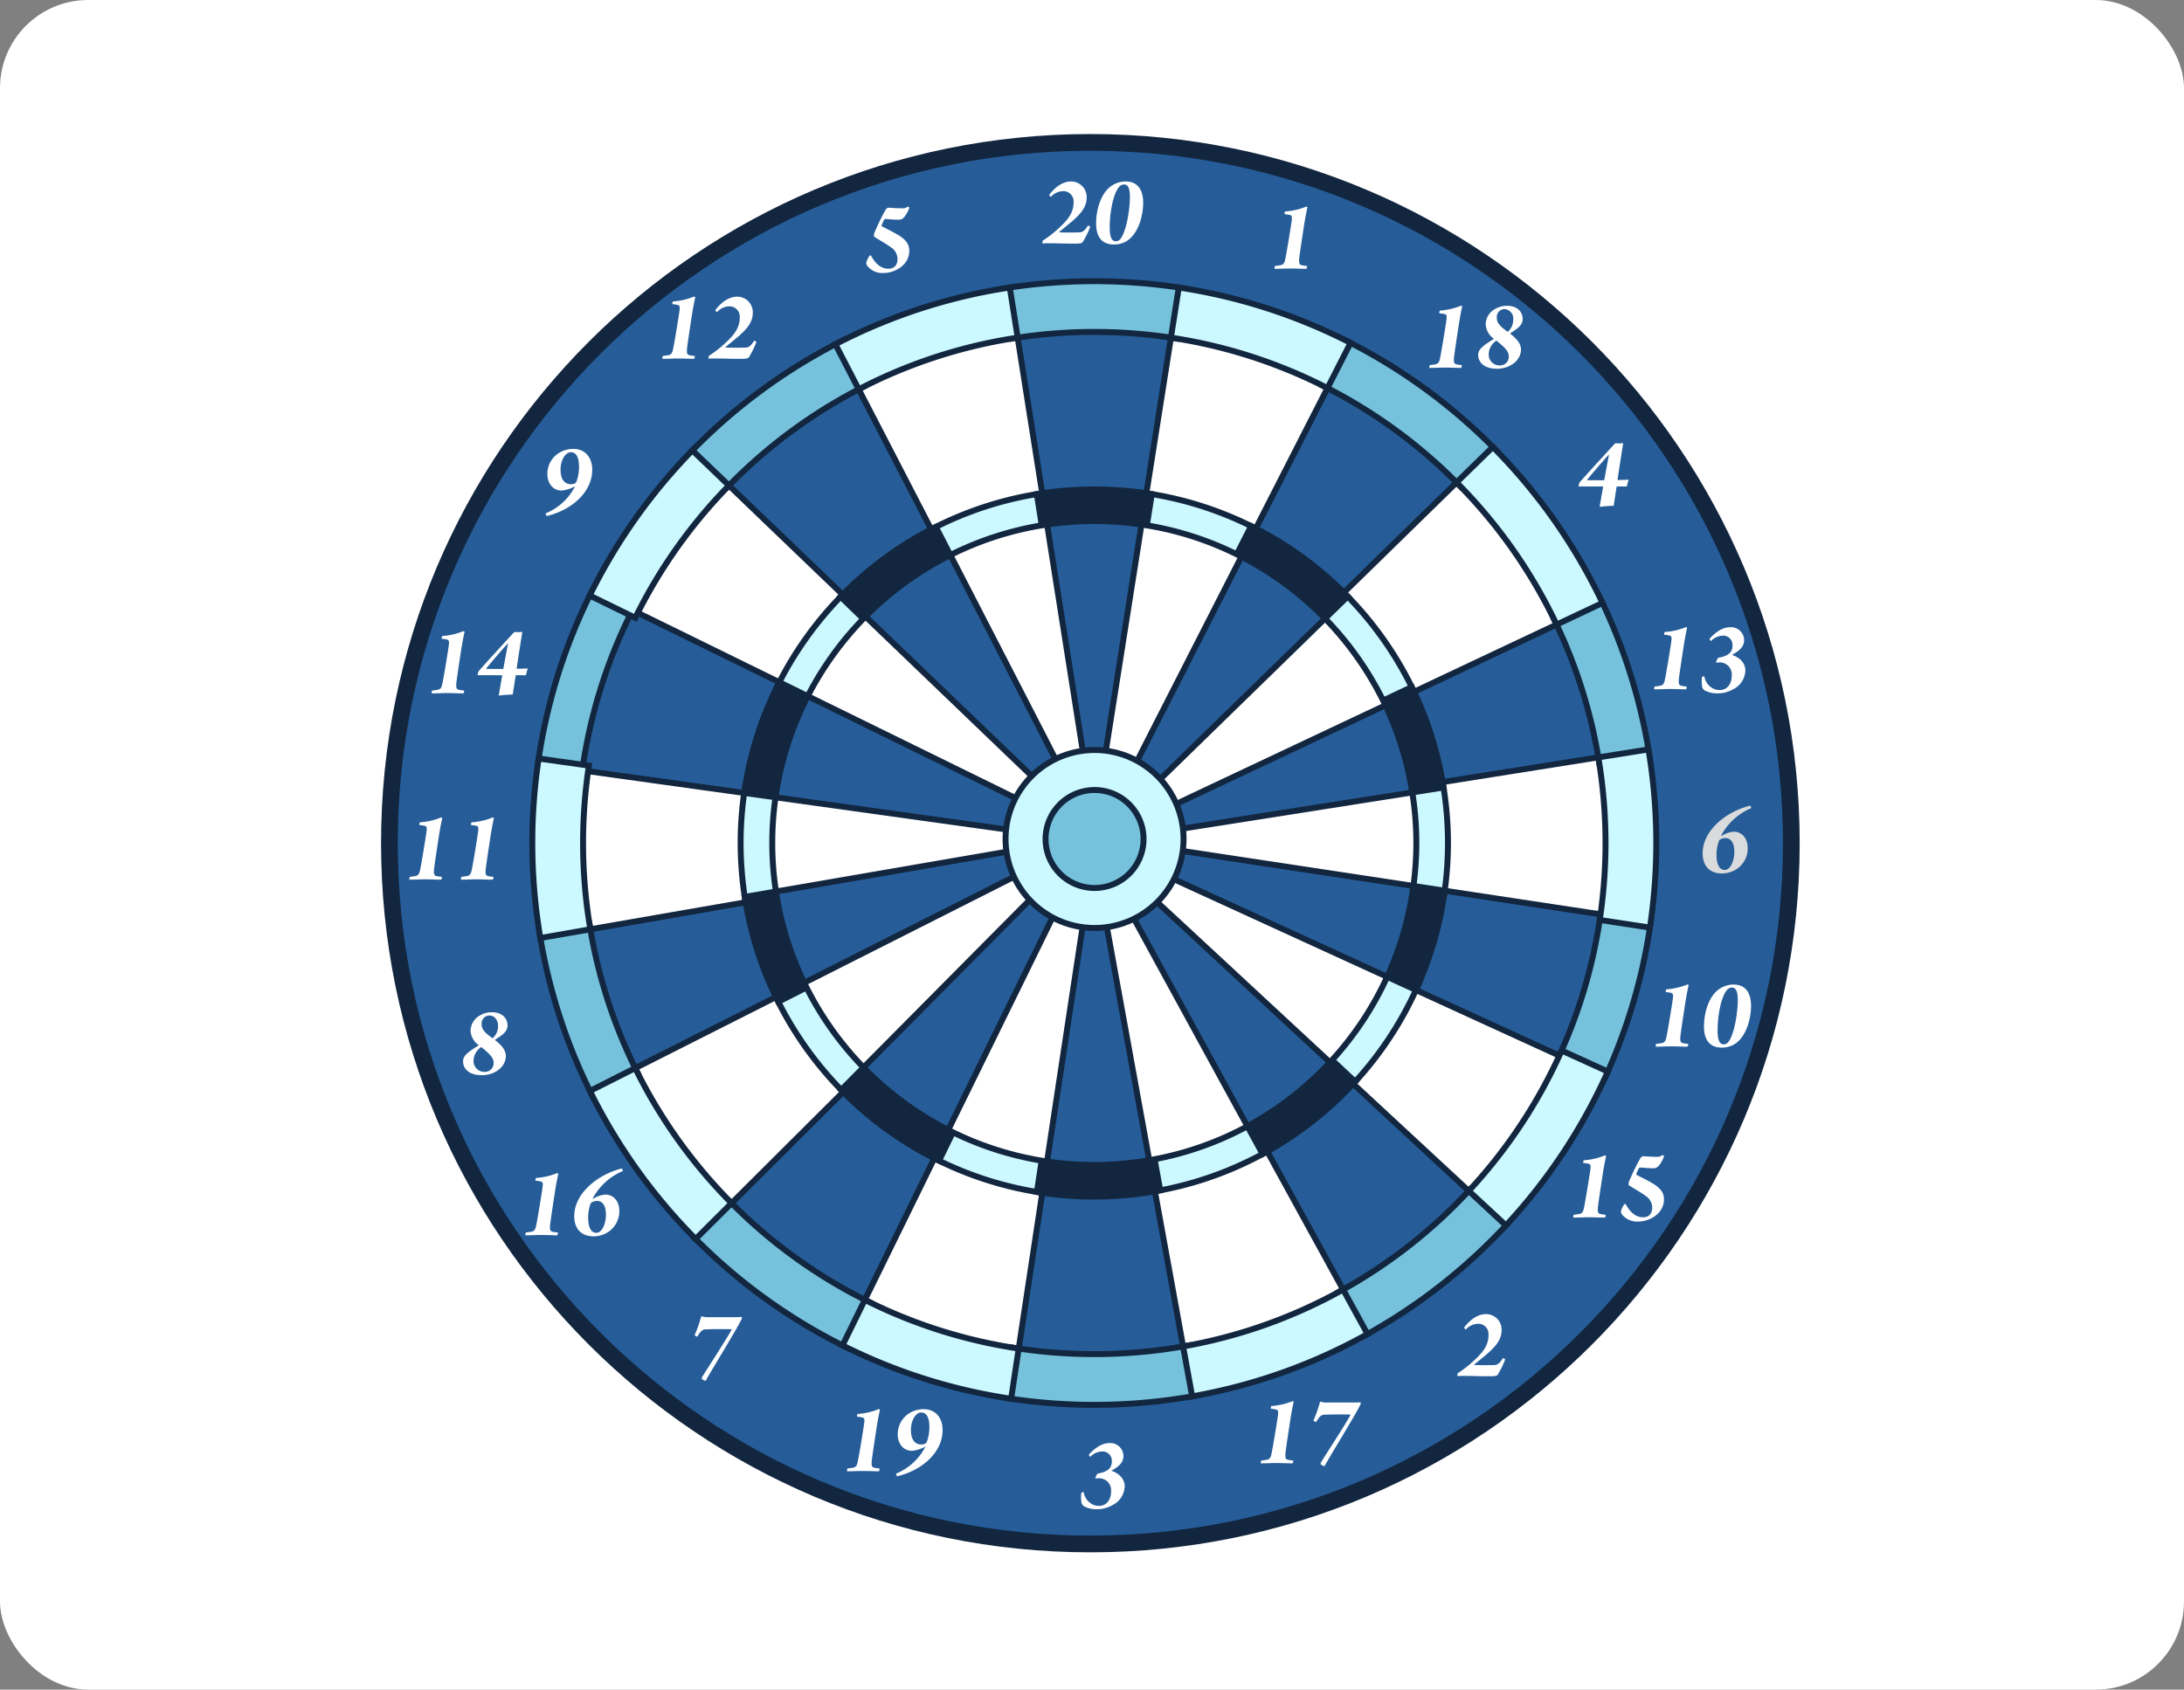<svg xmlns="http://www.w3.org/2000/svg" xmlns:xlink="http://www.w3.org/1999/xlink" width="619" height="479" viewBox="0 0 619 479">
  <rect x="0" y="0" width="619" height="479" fill="#808080" stroke="none"/>
  <defs>
    <radialGradient id="radial-gradient" cx="0.5" cy="0.5" r="0.49" gradientTransform="translate(-0.023) scale(1.042 1)" gradientUnits="objectBoundingBox">
      <stop offset="0" stop-color="#fff064"/>
      <stop offset="0.427" stop-color="#fbcb6b"/>
      <stop offset="0.778" stop-color="#f9b570"/>
      <stop offset="1" stop-color="#f9ad72"/>
    </radialGradient>
    <radialGradient id="radial-gradient-2" cx="0.5" cy="0.5" r="0.503" gradientTransform="translate(0.007) scale(0.987 1)" xlink:href="#radial-gradient"/>
    <radialGradient id="radial-gradient-3" cx="0.5" cy="0.5" r="0.54" gradientTransform="translate(-0.006) scale(0.867 1)" xlink:href="#radial-gradient"/>
    <radialGradient id="radial-gradient-4" cx="0.5" cy="0.5" r="0.527" gradientTransform="translate(0.107) scale(0.904 1)" xlink:href="#radial-gradient"/>
    <radialGradient id="radial-gradient-5" cx="0.5" cy="0.5" r="0.494" gradientTransform="translate(-0.004) scale(1.024 1)" xlink:href="#radial-gradient"/>
    <radialGradient id="radial-gradient-6" cx="0.5" cy="0.5" r="0.496" gradientTransform="translate(-0.016) scale(1.018 1)" xlink:href="#radial-gradient"/>
    <radialGradient id="radial-gradient-7" cx="0.5" cy="0.5" r="0.496" gradientTransform="translate(-0.003) scale(1.018 1)" xlink:href="#radial-gradient"/>
    <radialGradient id="radial-gradient-8" cx="0.5" cy="0.5" r="0.493" gradientTransform="translate(-0.025) scale(1.029 1)" xlink:href="#radial-gradient"/>
  </defs>
  <g id="Grupo_159303" data-name="Grupo 159303" transform="translate(-652.839 -3534)">
    <rect id="Rectángulo_45683" data-name="Rectángulo 45683" width="619" height="479" rx="25" transform="translate(652.839 3534)" fill="#fff"/>
    <g id="Grupo_159208" data-name="Grupo 159208" transform="translate(760.838 3571.999)">
      <g id="Grupo_83371" data-name="Grupo 83371" transform="translate(0 0)">
        <path id="Trazado_99916" data-name="Trazado 99916" d="M513.364,314.12c0,111.032-90.009,201.037-201.034,201.037s-201.041-90-201.041-201.037S201.3,113.079,312.33,113.079,513.364,203.089,513.364,314.12Z" transform="translate(-111.289 -113.079)" fill="#12263f"/>
        <path id="Trazado_99917" data-name="Trazado 99917" d="M510.654,316.156c0,108.409-87.883,196.288-196.289,196.288s-196.3-87.879-196.3-196.288,87.883-196.3,196.3-196.3S510.654,207.742,510.654,316.156Z" transform="translate(-113.325 -115.115)" fill="#265d99"/>
        <path id="Trazado_99918" data-name="Trazado 99918" d="M366.783,191.41l-1.669.258,7.8,49.085,1.653-.258a98.814,98.814,0,0,1,30.151,0l1.656.258,7.8-49.085-1.669-.258a148.494,148.494,0,0,0-45.723,0Z" transform="translate(-187.493 -136.064)" fill="url(#radial-gradient)"/>
        <path id="Trazado_99919" data-name="Trazado 99919" d="M390.469,238.379a100.536,100.536,0,0,1,15.331,1.177l7.276-45.763a146.945,146.945,0,0,0-45.215,0l7.276,45.763A100.584,100.584,0,0,1,390.469,238.379Z" transform="translate(-188.318 -136.786)" fill="#265d99"/>
        <path id="Trazado_99920" data-name="Trazado 99920" d="M407.2,537.563a97.524,97.524,0,0,1-32.469.416l-1.664-.253L365.55,586.86l1.661.263a148.877,148.877,0,0,0,48.935-.644l1.661-.3-8.958-48.919Z" transform="translate(-187.624 -240.429)" fill="url(#radial-gradient-2)"/>
        <path id="Trazado_99921" data-name="Trazado 99921" d="M390.6,541.655a100.7,100.7,0,0,1-15.307-1.174l-7,45.813a147.169,147.169,0,0,0,48.38-.631l-8.358-45.611A100.072,100.072,0,0,1,390.6,541.655Z" transform="translate(-188.447 -241.266)" fill="#265d99"/>
        <path id="Trazado_99922" data-name="Trazado 99922" d="M568.387,307.855l-43.416,20.569.736,1.525a96.651,96.651,0,0,1,8.288,26.212l.28,1.647,49.11-7.735-.27-1.67a146.477,146.477,0,0,0-12.49-39.755l-.729-1.508Z" transform="translate(-235.486 -171.34)" fill="url(#radial-gradient-3)"/>
        <path id="Trazado_99923" data-name="Trazado 99923" d="M528.192,330.179a98.514,98.514,0,0,1,8.43,26.666l45.8-7.211a144.828,144.828,0,0,0-12.344-39.3Z" transform="translate(-236.453 -172.3)" fill="#265d99"/>
        <path id="Trazado_99924" data-name="Trazado 99924" d="M239.264,420.621l-47.322,8.164.271,1.649a146.31,146.31,0,0,0,13.413,41.5l.749,1.513,44.332-22.5-.737-1.487a97.1,97.1,0,0,1-8.765-27.445l-.267-1.678Z" transform="translate(-135.503 -205.325)" fill="url(#radial-gradient-4)"/>
        <path id="Trazado_99925" data-name="Trazado 99925" d="M240.376,423.123,194.7,431a144.649,144.649,0,0,0,13.252,41.014l41.336-20.974A98.884,98.884,0,0,1,240.376,423.123Z" transform="translate(-136.331 -206.161)" fill="#265d99"/>
        <path id="Trazado_99926" data-name="Trazado 99926" d="M491.316,494.9a98.036,98.036,0,0,1-24.283,18.988l-1.466.808,23.844,43.625,1.474-.814a147.6,147.6,0,0,0,36.688-28.6l1.152-1.229-36.265-34Z" transform="translate(-217.651 -227.34)" fill="url(#radial-gradient-5)"/>
        <path id="Trazado_99927" data-name="Trazado 99927" d="M468.825,516.369l22.225,40.678a146.4,146.4,0,0,0,36.282-28.278l-33.809-31.705A99.907,99.907,0,0,1,468.825,516.369Z" transform="translate(-218.629 -228.36)" fill="#265d99"/>
        <path id="Trazado_99928" data-name="Trazado 99928" d="M287.274,212.48a147.49,147.49,0,0,0-37.891,27.906l-1.188,1.207,35.659,34.617,1.174-1.187A97.9,97.9,0,0,1,310.042,256.7l1.5-.767-22.775-44.217Z" transform="translate(-152.392 -142.691)" fill="url(#radial-gradient-6)"/>
        <path id="Trazado_99929" data-name="Trazado 99929" d="M310.3,256.174,289.064,214.94A146.594,146.594,0,0,0,251.6,242.533l33.251,32.283A99.626,99.626,0,0,1,310.3,256.174Z" transform="translate(-153.414 -143.66)" fill="#265d99"/>
        <path id="Trazado_99930" data-name="Trazado 99930" d="M482.746,212.718l-21.768,42.84,1.5.763a98.033,98.033,0,0,1,25.385,18.471l1.178,1.2,35.587-34.694-1.186-1.2a147.543,147.543,0,0,0-38.435-28.109l-1.5-.763Z" transform="translate(-216.274 -142.544)" fill="url(#radial-gradient-7)"/>
        <path id="Trazado_99931" data-name="Trazado 99931" d="M490.029,274.587l33.181-32.342a146,146,0,0,0-37.994-27.783l-21,41.332A99.69,99.69,0,0,1,490.029,274.587Z" transform="translate(-217.245 -143.516)" fill="#265d99"/>
        <path id="Trazado_99932" data-name="Trazado 99932" d="M283.127,498.137,249.31,532.22,250.5,533.4a147.473,147.473,0,0,0,38.9,28l1.512.755,21.826-44.671-1.491-.745a98.121,98.121,0,0,1-25.724-18.607l-1.19-1.208Z" transform="translate(-152.726 -228.32)" fill="url(#radial-gradient-8)"/>
        <path id="Trazado_99933" data-name="Trazado 99933" d="M285.344,500.338l-32.643,32.9a146.175,146.175,0,0,0,38.46,27.689L311.5,519.272A99.614,99.614,0,0,1,285.344,500.338Z" transform="translate(-153.744 -229.343)" fill="#265d99"/>
        <g id="Grupo_83357" data-name="Grupo 83357" transform="translate(54.737 55.1)">
          <path id="Trazado_99934" data-name="Trazado 99934" d="M584.964,364.115l-47.449,7.536.271,1.665a97.411,97.411,0,0,1,.339,29.9l-.238,1.653,49.143,7.507.246-1.677a148.273,148.273,0,0,0-.39-45.2l-.271-1.656Z" transform="translate(-293.988 -243.466)" fill="#12263f"/>
          <path id="Trazado_99935" data-name="Trazado 99935" d="M541.632,390.181a99.358,99.358,0,0,1-1.017,14.1l45.821,7a146.046,146.046,0,0,0-.381-44.691l-45.779,7.273A99.643,99.643,0,0,1,541.632,390.181Z" transform="translate(-294.817 -244.291)" fill="#fff"/>
          <path id="Trazado_99936" data-name="Trazado 99936" d="M191.067,368.9a148.438,148.438,0,0,0,.407,45.525l.272,1.678,48.974-8.515-.266-1.644a97.624,97.624,0,0,1-.166-30.1l.246-1.677-49.22-6.923Z" transform="translate(-189.509 -244.486)" fill="#12263f"/>
          <path id="Trazado_99937" data-name="Trazado 99937" d="M238.248,391.189a99.933,99.933,0,0,1,1.1-14.776l-45.895-6.457a147.136,147.136,0,0,0,.4,45.006l45.661-7.936A100.644,100.644,0,0,1,238.248,391.189Z" transform="translate(-190.232 -245.3)" fill="#fff"/>
          <path id="Trazado_99938" data-name="Trazado 99938" d="M454.066,522.325a96.807,96.807,0,0,1-29.531,10.485l-1.653.3,8.891,48.933,1.651-.307a146.224,146.224,0,0,0,44.569-15.831l1.465-.814L455.54,521.516Z" transform="translate(-259.573 -290.801)" fill="#12263f"/>
          <path id="Trazado_99939" data-name="Trazado 99939" d="M425.674,535.443l8.293,45.628a144.955,144.955,0,0,0,44.052-15.659l-22.3-40.633A98.789,98.789,0,0,1,425.674,535.443Z" transform="translate(-260.411 -291.781)" fill="#fff"/>
          <path id="Trazado_99940" data-name="Trazado 99940" d="M347.768,192.074a146.423,146.423,0,0,0-44.25,14.387l-1.5.771L324.87,251.4l1.487-.754a96.83,96.83,0,0,1,29.139-9.473l1.664-.26-7.735-49.1Z" transform="translate(-223.287 -191.819)" fill="#12263f"/>
          <path id="Trazado_99941" data-name="Trazado 99941" d="M356.213,240.336,349,194.556a144.574,144.574,0,0,0-43.737,14.226l21.3,41.187A98.648,98.648,0,0,1,356.213,240.336Z" transform="translate(-224.261 -192.641)" fill="#fff"/>
          <path id="Trazado_99942" data-name="Trazado 99942" d="M532.182,252.017l-34.358,33.57,1.2,1.2A97.832,97.832,0,0,1,517.482,312.9l.719,1.5,44.967-21.208-.738-1.525a147.587,147.587,0,0,0-27.875-39.62l-1.179-1.2Z" transform="translate(-282.072 -209.54)" fill="#12263f"/>
          <path id="Trazado_99943" data-name="Trazado 99943" d="M520.014,313.184l41.925-19.776a146,146,0,0,0-27.562-39.171l-33.139,32.388A99.436,99.436,0,0,1,520.014,313.184Z" transform="translate(-283.097 -210.558)" fill="#fff"/>
          <path id="Trazado_99944" data-name="Trazado 99944" d="M253.344,460.765l-42.866,21.657.747,1.5A147.575,147.575,0,0,0,238.042,521.5l1.187,1.2,35.214-35.079-1.161-1.186a97.8,97.8,0,0,1-17.671-24.928l-.749-1.507Z" transform="translate(-195.805 -272.335)" fill="#12263f"/>
          <path id="Trazado_99945" data-name="Trazado 99945" d="M255.072,463.232l-41.379,20.907A146.14,146.14,0,0,0,240.2,521.29l32.837-32.706A99.51,99.51,0,0,1,255.072,463.232Z" transform="translate(-196.77 -273.303)" fill="#fff"/>
          <path id="Trazado_99946" data-name="Trazado 99946" d="M519.753,456.837A97.647,97.647,0,0,1,502.7,482.765L501.578,484l36.443,33.782,1.143-1.245a147.5,147.5,0,0,0,25.86-39.092l.686-1.524L520.447,455.3Z" transform="translate(-283.199 -270.921)" fill="#12263f"/>
          <path id="Trazado_99947" data-name="Trazado 99947" d="M504.954,484.864l13.054,12.1,20.931,19.4A145.886,145.886,0,0,0,564.5,477.717l-42.2-19.226A99.415,99.415,0,0,1,504.954,484.864Z" transform="translate(-284.213 -271.88)" fill="#fff"/>
          <path id="Trazado_99948" data-name="Trazado 99948" d="M237.284,253.314a147.723,147.723,0,0,0-26.038,36.777l-.754,1.516,44.67,21.818.75-1.483a97.609,97.609,0,0,1,17.229-24.191l1.178-1.22-35.866-34.426Z" transform="translate(-195.809 -209.918)" fill="#12263f"/>
          <path id="Trazado_99949" data-name="Trazado 99949" d="M272.908,287.592l-33.444-32.1a145.885,145.885,0,0,0-25.746,36.358l41.658,20.352A99.7,99.7,0,0,1,272.908,287.592Z" transform="translate(-196.777 -210.936)" fill="#fff"/>
          <path id="Trazado_99950" data-name="Trazado 99950" d="M426.992,193.472l-3.386,21.484-4.091,25.96,1.669.26a97.167,97.167,0,0,1,28.684,9.235l1.5.754,22.6-44.289-1.5-.763a146.4,146.4,0,0,0-43.553-14.04l-1.661-.255Z" transform="translate(-258.562 -191.819)" fill="#12263f"/>
          <path id="Trazado_99951" data-name="Trazado 99951" d="M451.449,249.733l21.081-41.3a144.851,144.851,0,0,0-43.053-13.879l-7.213,45.78A98.453,98.453,0,0,1,451.449,249.733Z" transform="translate(-259.388 -192.641)" fill="#fff"/>
          <path id="Trazado_99952" data-name="Trazado 99952" d="M325.731,525.8l-21.158,43.116,1.5.75a146.307,146.307,0,0,0,42.763,13.548l1.67.255,7.443-49.149-1.657-.254a97.013,97.013,0,0,1-28.3-9.033l-1.512-.75Z" transform="translate(-224.054 -291.632)" fill="#12263f"/>
          <path id="Trazado_99953" data-name="Trazado 99953" d="M328.2,527.509l-20.42,41.62a144.737,144.737,0,0,0,42.276,13.387l6.935-45.822A98.835,98.835,0,0,1,328.2,527.509Z" transform="translate(-225.017 -292.601)" fill="#fff"/>
        </g>
        <path id="Trazado_99954" data-name="Trazado 99954" d="M534.854,419.574a97.346,97.346,0,0,1-7.49,25.877l-.687,1.524,45.221,20.7.7-1.539A146.407,146.407,0,0,0,584.016,427l.237-1.653L535.091,417.9Z" transform="translate(-235.998 -204.594)" fill="#12263f"/>
        <path id="Trazado_99955" data-name="Trazado 99955" d="M529.852,446.956l42.161,19.31A144.475,144.475,0,0,0,583.3,427.574l-45.831-6.943A98.661,98.661,0,0,1,529.852,446.956Z" transform="translate(-236.951 -205.413)" fill="#265d99"/>
        <g id="Grupo_83358" data-name="Grupo 83358" transform="translate(43.48 40.874)">
          <path id="Trazado_99956" data-name="Trazado 99956" d="M363.933,173.413l-1.664.255,2.516,15.874,1.661-.258a145.3,145.3,0,0,1,44.69,0l1.661.258,2.516-15.874-1.661-.255a161.586,161.586,0,0,0-49.719,0Z" transform="translate(-230.119 -171.489)" fill="#12263f"/>
          <path id="Trazado_99957" data-name="Trazado 99957" d="M389.615,186.595a147.186,147.186,0,0,1,22.608,1.749l1.991-12.549a160.013,160.013,0,0,0-49.2,0l1.991,12.549A147.238,147.238,0,0,1,389.615,186.595Z" transform="translate(-230.944 -172.211)" fill="#76c2dd"/>
          <path id="Trazado_99958" data-name="Trazado 99958" d="M414.729,602.739a145.438,145.438,0,0,1-47.828.619l-1.665-.253-2.424,15.885,1.661.255a161.709,161.709,0,0,0,53.138-.695l1.661-.305-2.9-15.811Z" transform="translate(-230.282 -300.869)" fill="#12263f"/>
          <path id="Trazado_99959" data-name="Trazado 99959" d="M389.773,607.562a147.047,147.047,0,0,1-22.306-1.7l-1.922,12.562a160.221,160.221,0,0,0,52.589-.693l-2.287-12.5A146.5,146.5,0,0,1,389.773,607.562Z" transform="translate(-231.102 -301.709)" fill="#76c2dd"/>
          <path id="Trazado_99960" data-name="Trazado 99960" d="M597.841,300.077l-13.007,6.169.728,1.525a143.077,143.077,0,0,1,12.2,38.841l.272,1.651,15.87-2.5-.272-1.67a159.044,159.044,0,0,0-13.556-43.221l-.721-1.508Z" transform="translate(-296.938 -209.88)" fill="#12263f"/>
          <path id="Trazado_99961" data-name="Trazado 99961" d="M600.388,347.3l12.55-1.974a157.269,157.269,0,0,0-13.414-42.768L588.044,308A144.829,144.829,0,0,1,600.388,347.3Z" transform="translate(-297.902 -210.838)" fill="#76c2dd"/>
          <path id="Trazado_99962" data-name="Trazado 99962" d="M188.212,431.888l-14.166,2.445.272,1.647a158.929,158.929,0,0,0,14.6,45.085l.75,1.518,14.336-7.271-.745-1.5a142.735,142.735,0,0,1-13.1-40.544l-.274-1.669Z" transform="translate(-173.61 -249.58)" fill="#12263f"/>
          <path id="Trazado_99963" data-name="Trazado 99963" d="M189.329,434.384l-12.523,2.157a157.253,157.253,0,0,0,14.446,44.607l11.329-5.749A144.648,144.648,0,0,1,189.329,434.384Z" transform="translate(-174.439 -250.416)" fill="#76c2dd"/>
          <path id="Trazado_99964" data-name="Trazado 99964" d="M534.651,540.2a144.149,144.149,0,0,1-35.858,27.957l-1.465.809,7.71,14.1,1.474-.818a160.423,160.423,0,0,0,39.866-31.058l1.143-1.228L535.8,538.976Z" transform="translate(-270.667 -281.817)" fill="#12263f"/>
          <path id="Trazado_99965" data-name="Trazado 99965" d="M500.585,570.65l6.092,11.152a159.208,159.208,0,0,0,39.451-30.737l-9.261-8.693A146.4,146.4,0,0,1,500.585,570.65Z" transform="translate(-271.645 -282.837)" fill="#76c2dd"/>
          <path id="Trazado_99966" data-name="Trazado 99966" d="M277.544,196.332a160.33,160.33,0,0,0-41.183,30.354l-1.187,1.208L246.7,239.087l1.169-1.195A144.63,144.63,0,0,1,284.9,210.617l1.5-.767-7.354-14.29Z" transform="translate(-191.962 -178.716)" fill="#12263f"/>
          <path id="Trazado_99967" data-name="Trazado 99967" d="M285.156,210.092l-5.817-11.3a158.912,158.912,0,0,0-40.756,30.046l9.109,8.846A146.6,146.6,0,0,1,285.156,210.092Z" transform="translate(-192.986 -179.686)" fill="#76c2dd"/>
          <path id="Trazado_99968" data-name="Trazado 99968" d="M497.511,196.53l-6.516,12.828,1.5.762A144.159,144.159,0,0,1,530.057,237.6l1.169,1.188,11.507-11.22-1.178-1.2A160.2,160.2,0,0,0,499.773,195.8l-1.5-.762Z" transform="translate(-268.765 -178.558)" fill="#12263f"/>
          <path id="Trazado_99969" data-name="Trazado 99969" d="M532.221,237.381l9.1-8.872a158.888,158.888,0,0,0-41.34-30.249L494.227,209.6A146,146,0,0,1,532.221,237.381Z" transform="translate(-269.736 -179.527)" fill="#76c2dd"/>
          <path id="Trazado_99970" data-name="Trazado 99970" d="M246.65,545.145l-10.126,10.21,1.182,1.185a160.214,160.214,0,0,0,42.272,30.4l1.513.749,7.054-14.434-1.5-.75a143.82,143.82,0,0,1-38.009-27.372l-1.2-1.191Z" transform="translate(-192.367 -283.309)" fill="#12263f"/>
          <path id="Trazado_99971" data-name="Trazado 99971" d="M248.862,547.354l-8.948,9.019a158.8,158.8,0,0,0,41.832,30.088l5.576-11.418A146.173,146.173,0,0,1,248.862,547.354Z" transform="translate(-193.385 -284.332)" fill="#76c2dd"/>
          <path id="Trazado_99972" data-name="Trazado 99972" d="M598.773,429.491a142.779,142.779,0,0,1-11.159,38.239l-.685,1.525,14.616,6.694.695-1.542a159.128,159.128,0,0,0,12.422-42.526l.245-1.653-15.888-2.407Z" transform="translate(-297.567 -248.446)" fill="#12263f"/>
          <path id="Trazado_99973" data-name="Trazado 99973" d="M590.1,469.245l11.557,5.287a157.065,157.065,0,0,0,12.294-42.074l-12.565-1.9A144.475,144.475,0,0,1,590.1,469.245Z" transform="translate(-298.519 -249.266)" fill="#76c2dd"/>
          <path id="Trazado_99974" data-name="Trazado 99974" d="M188.661,297.868A158.936,158.936,0,0,0,173.668,345.8l-.245,1.677,15.912,2.212.241-1.644a142.985,142.985,0,0,1,13.506-43.077l.755-1.512-14.43-7.084Z" transform="translate(-173.423 -208.981)" fill="#12263f"/>
          <path id="Trazado_99975" data-name="Trazado 99975" d="M202.394,305.179l-11.4-5.6A157.254,157.254,0,0,0,176.152,347l12.583,1.753A144.644,144.644,0,0,1,202.394,305.179Z" transform="translate(-174.242 -209.946)" fill="#76c2dd"/>
        </g>
        <path id="Trazado_99976" data-name="Trazado 99976" d="M205.475,305.867a145.982,145.982,0,0,0-13.819,44.086l-.246,1.673,49.22,6.858.246-1.643A96.822,96.822,0,0,1,250.1,327.8l.763-1.516-44.649-21.907Z" transform="translate(-135.343 -170.51)" fill="#12263f"/>
        <path id="Trazado_99977" data-name="Trazado 99977" d="M249.411,328l-41.619-20.42a144.644,144.644,0,0,0-13.659,43.577l9.326,1.3,4.375.61,32.2,4.488A98.743,98.743,0,0,1,249.411,328Z" transform="translate(-136.161 -171.473)" fill="#265d99"/>
        <g id="Grupo_83359" data-name="Grupo 83359" transform="translate(42.031 42.544)">
          <path id="Trazado_99978" data-name="Trazado 99978" d="M617.154,361.263l-14.219,2.258.271,1.661a144.846,144.846,0,0,1,.381,44.18l-.236,1.651,15.878,2.428.246-1.674a160.653,160.653,0,0,0-.4-49.109L618.805,361Z" transform="translate(-300.923 -230.053)" fill="#12263f"/>
          <path id="Trazado_99979" data-name="Trazado 99979" d="M607.611,389.325a146.769,146.769,0,0,1-1.535,21.107l12.567,1.915a159.449,159.449,0,0,0-.4-48.6l-12.549,2A147.1,147.1,0,0,1,607.611,389.325Z" transform="translate(-301.752 -230.878)" fill="#ccf8ff"/>
          <path id="Trazado_99980" data-name="Trazado 99980" d="M173.038,366.374a161.1,161.1,0,0,0,.461,49.466l.279,1.67,15.828-2.745-.271-1.649a145.218,145.218,0,0,1-.39-44.492l.246-1.674-15.913-2.237Z" transform="translate(-171.352 -231.169)" fill="#12263f"/>
          <path id="Trazado_99981" data-name="Trazado 99981" d="M186.465,390.43A146.828,146.828,0,0,1,188,369.2l-12.578-1.77a159.4,159.4,0,0,0,.458,48.958L188.4,414.2A146.464,146.464,0,0,1,186.465,390.43Z" transform="translate(-172.074 -231.983)" fill="#ccf8ff"/>
          <path id="Trazado_99982" data-name="Trazado 99982" d="M479.922,580.4a142.948,142.948,0,0,1-43.534,15.469l-1.661.3,2.873,15.815,1.652-.3a158.739,158.739,0,0,0,48.406-17.2l1.467-.809L481.4,579.587Z" transform="translate(-250.423 -295.679)" fill="#12263f"/>
          <path id="Trazado_99983" data-name="Trazado 99983" d="M437.525,598.5,439.8,611a157.248,157.248,0,0,0,47.891-17.014l-6.109-11.142A144.959,144.959,0,0,1,437.525,598.5Z" transform="translate(-251.263 -296.657)" fill="#ccf8ff"/>
          <path id="Trazado_99984" data-name="Trazado 99984" d="M343.285,174.137a158.637,158.637,0,0,0-48.11,15.65l-1.5.772,7.388,14.272,1.482-.77a142.988,142.988,0,0,1,43.238-14.049l1.661-.262-2.5-15.874Z" transform="translate(-208.076 -173.875)" fill="#12263f"/>
          <path id="Trazado_99985" data-name="Trazado 99985" d="M346.5,189.172l-1.982-12.549a157.2,157.2,0,0,0-47.593,15.485l5.838,11.291A144.574,144.574,0,0,1,346.5,189.172Z" transform="translate(-209.051 -174.7)" fill="#ccf8ff"/>
          <path id="Trazado_99986" data-name="Trazado 99986" d="M555.487,239.326l-10.3,10.058,1.185,1.212a143.841,143.841,0,0,1,27.242,38.713l.728,1.509,14.532-6.855-.728-1.529a160.236,160.236,0,0,0-30.293-43.082l-1.177-1.195Z" transform="translate(-283.587 -193.174)" fill="#12263f"/>
          <path id="Trazado_99987" data-name="Trazado 99987" d="M576.156,289.6l11.5-5.423a158.9,158.9,0,0,0-29.977-42.628l-9.083,8.879A145.994,145.994,0,0,1,576.156,289.6Z" transform="translate(-284.609 -194.192)" fill="#ccf8ff"/>
          <path id="Trazado_99988" data-name="Trazado 99988" d="M207.1,490.634l-12.833,6.486.746,1.5a160.337,160.337,0,0,0,29.151,40.815l1.19,1.2,11.385-11.334-1.169-1.19a144.259,144.259,0,0,1-26.207-36.731l-.754-1.508Z" transform="translate(-178.233 -268.746)" fill="#12263f"/>
          <path id="Trazado_99989" data-name="Trazado 99989" d="M208.828,493.108l-11.341,5.728a158.889,158.889,0,0,0,28.851,40.392l9-8.969A146.135,146.135,0,0,1,208.828,493.108Z" transform="translate(-179.198 -269.716)" fill="#ccf8ff"/>
          <path id="Trazado_99990" data-name="Trazado 99990" d="M576.534,484.315a143.994,143.994,0,0,1-25.267,38.205l-1.135,1.229,11.786,10.926,1.136-1.241a159.682,159.682,0,0,0,28.106-42.467l.694-1.525-14.625-6.661Z" transform="translate(-285.07 -266.616)" fill="#12263f"/>
          <path id="Trazado_99991" data-name="Trazado 99991" d="M553.52,524.611l9.322,8.634a158.629,158.629,0,0,0,27.809-42.012l-11.566-5.267A145.888,145.888,0,0,1,553.52,524.611Z" transform="translate(-286.088 -267.572)" fill="#ccf8ff"/>
          <path id="Trazado_99992" data-name="Trazado 99992" d="M223.216,240.741a160.511,160.511,0,0,0-28.292,40l-.754,1.517,14.438,7.054.745-1.491A144.129,144.129,0,0,1,234.8,251.874l1.174-1.207-11.591-11.129Z" transform="translate(-178.203 -193.589)" fill="#12263f"/>
          <path id="Trazado_99993" data-name="Trazado 99993" d="M234.564,251.723l-9.168-8.794a158.708,158.708,0,0,0-28,39.577l11.422,5.575A145.883,145.883,0,0,1,234.564,251.723Z" transform="translate(-179.171 -194.607)" fill="#ccf8ff"/>
          <path id="Trazado_99994" data-name="Trazado 99994" d="M432.06,175.536l-2.237,14.214,1.661.262a143.021,143.021,0,0,1,42.553,13.714l1.5.759,7.3-14.315-1.5-.763a158.7,158.7,0,0,0-47.356-15.268l-1.661-.262Z" transform="translate(-248.951 -173.875)" fill="#12263f"/>
          <path id="Trazado_99995" data-name="Trazado 99995" d="M475.625,203.051l5.777-11.32a157.316,157.316,0,0,0-46.856-15.108l-1.975,12.549A144.851,144.851,0,0,1,475.625,203.051Z" transform="translate(-249.776 -174.7)" fill="#ccf8ff"/>
          <path id="Trazado_99996" data-name="Trazado 99996" d="M302.908,585.271l-6.339,12.914,1.5.745a159,159,0,0,0,46.467,14.705l1.661.251L348.6,598l-1.656-.257a143.039,143.039,0,0,1-41.786-13.236l-1.509-.75Z" transform="translate(-208.945 -296.932)" fill="#12263f"/>
          <path id="Trazado_99997" data-name="Trazado 99997" d="M305.381,586.985l-5.6,11.405a156.993,156.993,0,0,0,45.97,14.548l1.9-12.565A144.737,144.737,0,0,1,305.381,586.985Z" transform="translate(-209.91 -297.9)" fill="#ccf8ff"/>
          <path id="Trazado_99998" data-name="Trazado 99998" d="M535.382,374.514l-10.532,1.661.28,1.677a87.929,87.929,0,0,1,.321,27.132l-.228,1.647,12.184,1.861.246-1.677a103.193,103.193,0,0,0,1.034-14.337,101.981,101.981,0,0,0-1.382-16.585l-.271-1.649Z" transform="translate(-277.48 -234.03)" fill="#12263f"/>
          <path id="Trazado_99999" data-name="Trazado 99999" d="M528.864,393.3a91.563,91.563,0,0,1-.915,12.748l8.863,1.355a98.535,98.535,0,0,0-.339-30.415l-8.864,1.407A90.055,90.055,0,0,1,528.864,393.3Z" transform="translate(-278.308 -234.855)" fill="#ccf8ff"/>
          <path id="Trazado_100000" data-name="Trazado 100000" d="M256.842,378.115a101.611,101.611,0,0,0,.174,31.13l.267,1.686,12.147-2.119-.259-1.635a89.152,89.152,0,0,1-.123-27.313l.251-1.677-12.215-1.716Z" transform="translate(-196.684 -234.699)" fill="#12263f"/>
          <path id="Trazado_100001" data-name="Trazado 100001" d="M267.093,393.96a91.229,91.229,0,0,1,1.014-13.527l-8.88-1.249a99.6,99.6,0,0,0,.165,30.614l8.838-1.542A90.862,90.862,0,0,1,267.093,393.96Z" transform="translate(-197.403 -235.513)" fill="#ccf8ff"/>
          <path id="Trazado_100002" data-name="Trazado 100002" d="M449.066,511.093a87.871,87.871,0,0,1-26.82,9.52l-1.651.3,2.2,12.129,1.653-.3A100.272,100.272,0,0,0,455.006,521.9l1.467-.81-5.931-10.812Z" transform="translate(-246.18 -274.871)" fill="#12263f"/>
          <path id="Trazado_100003" data-name="Trazado 100003" d="M423.378,523.25l1.607,8.822a98.79,98.79,0,0,0,30.042-10.664l-4.312-7.859A89.845,89.845,0,0,1,423.378,523.25Z" transform="translate(-247.016 -275.853)" fill="#ccf8ff"/>
          <path id="Trazado_100004" data-name="Trazado 100004" d="M364.117,257.493a100.469,100.469,0,0,0-30.147,9.79l-1.5.771,5.66,10.952,1.491-.759a88.05,88.05,0,0,1,26.412-8.571l1.668-.262-1.924-12.181Z" transform="translate(-219.723 -198.901)" fill="#12263f"/>
          <path id="Trazado_100005" data-name="Trazado 100005" d="M366.744,268.84l-1.393-8.863a98.647,98.647,0,0,0-29.648,9.634l4.122,7.961A89.828,89.828,0,0,1,366.744,268.84Z" transform="translate(-220.694 -199.725)" fill="#ccf8ff"/>
          <path id="Trazado_100006" data-name="Trazado 100006" d="M496.284,298.3l-7.625,7.443,1.194,1.2a88.9,88.9,0,0,1,16.76,23.669l.728,1.5,11.16-5.266-.745-1.525a101.166,101.166,0,0,0-19.1-27l-1.178-1.195Z" transform="translate(-266.615 -210.877)" fill="#12263f"/>
          <path id="Trazado_100007" data-name="Trazado 100007" d="M509.154,330.9l8.108-3.821a99.438,99.438,0,0,0-18.776-26.559l-6.414,6.267A90.7,90.7,0,0,1,509.154,330.9Z" transform="translate(-267.639 -211.897)" fill="#ccf8ff"/>
          <path id="Trazado_100008" data-name="Trazado 100008" d="M279.107,454.985l-9.49,4.791.737,1.5a101.314,101.314,0,0,0,18.276,25.775l1.187,1.216,8.731-8.707-1.157-1.185a88.929,88.929,0,0,1-16.023-22.636l-.745-1.52Z" transform="translate(-200.853 -258.041)" fill="#12263f"/>
          <path id="Trazado_100009" data-name="Trazado 100009" d="M280.833,457.463l-8.008,4.037a99.51,99.51,0,0,0,17.967,25.351l6.359-6.334A90.557,90.557,0,0,1,280.833,457.463Z" transform="translate(-201.816 -259.015)" fill="#ccf8ff"/>
          <path id="Trazado_100010" data-name="Trazado 100010" d="M508.772,451.526a88.8,88.8,0,0,1-15.464,23.551l-1.126,1.232,9.04,8.385,1.144-1.254A100.861,100.861,0,0,0,520,456.622l.686-1.525-11.218-5.117Z" transform="translate(-267.673 -256.768)" fill="#12263f"/>
          <path id="Trazado_100011" data-name="Trazado 100011" d="M495.56,477.172l6.574,6.1A99.419,99.419,0,0,0,519.479,456.9l-8.159-3.719A90.707,90.707,0,0,1,495.56,477.172Z" transform="translate(-268.687 -257.728)" fill="#ccf8ff"/>
          <path id="Trazado_100012" data-name="Trazado 100012" d="M288.6,299.179a101.192,101.192,0,0,0-17.819,25.03l-.762,1.512,11.074,5.418.75-1.483a88.955,88.955,0,0,1,15.638-21.924l1.186-1.216-8.9-8.533Z" transform="translate(-200.973 -211.135)" fill="#12263f"/>
          <path id="Trazado_100013" data-name="Trazado 100013" d="M297.245,307.569l-6.465-6.207a99.7,99.7,0,0,0-17.532,24.615l8.061,3.94A90.715,90.715,0,0,1,297.245,307.569Z" transform="translate(-201.944 -212.15)" fill="#ccf8ff"/>
          <path id="Trazado_100014" data-name="Trazado 100014" d="M419.183,258.89l-1.652,10.525,1.661.262A88.075,88.075,0,0,1,445.2,278.04l1.491.75,5.609-10.982-1.508-.762a100.378,100.378,0,0,0-29.684-9.553l-1.659-.259Z" transform="translate(-245.261 -198.901)" fill="#12263f"/>
          <path id="Trazado_100015" data-name="Trazado 100015" d="M446.775,277.363l4.076-7.989a98.453,98.453,0,0,0-29.184-9.4l-1.394,8.863A89.66,89.66,0,0,1,446.775,277.363Z" transform="translate(-246.084 -199.725)" fill="#ccf8ff"/>
          <path id="Trazado_100016" data-name="Trazado 100016" d="M338.439,514.29l-4.686,9.55,1.5.749a100.257,100.257,0,0,0,29.283,9.342l1.669.262,1.848-12.2-1.654-.258a87.885,87.885,0,0,1-25.7-8.21l-1.517-.755Z" transform="translate(-220.109 -275.62)" fill="#12263f"/>
          <path id="Trazado_100017" data-name="Trazado 100017" d="M340.911,516l-3.948,8.055a98.84,98.84,0,0,0,28.791,9.185l1.346-8.871A89.657,89.657,0,0,1,340.911,516Z" transform="translate(-221.072 -276.588)" fill="#ccf8ff"/>
        </g>
        <g id="Grupo_83360" data-name="Grupo 83360" transform="translate(101.952 99.914)">
          <path id="Trazado_100018" data-name="Trazado 100018" d="M377.174,257.054l-1.665.262,1.935,12.177,1.654-.255a89.378,89.378,0,0,1,27.333,0l1.658.255,1.936-12.177-1.669-.262a102.285,102.285,0,0,0-31.181,0Z" transform="translate(-292.566 -255.859)" fill="#12263f"/>
          <path id="Trazado_100019" data-name="Trazado 100019" d="M393.59,267.23a90.989,90.989,0,0,1,13.93,1.069l1.4-8.863a100.436,100.436,0,0,0-30.663,0l1.409,8.863A90.841,90.841,0,0,1,393.59,267.23Z" transform="translate(-293.391 -256.579)" fill="#12263f"/>
          <path id="Trazado_100020" data-name="Trazado 100020" d="M408.586,524.948a88.475,88.475,0,0,1-29.5.381l-1.669-.262-1.86,12.2,1.656.25a100.9,100.9,0,0,0,33.579-.431l1.661-.3-2.221-12.133Z" transform="translate(-292.581 -336.557)" fill="#12263f"/>
          <path id="Trazado_100021" data-name="Trazado 100021" d="M393.6,528.9a91.34,91.34,0,0,1-13.951-1.071l-1.355,8.867a99.524,99.524,0,0,0,33.023-.428l-1.613-8.821A90.819,90.819,0,0,1,393.6,528.9Z" transform="translate(-293.402 -337.396)" fill="#12263f"/>
          <path id="Trazado_100022" data-name="Trazado 100022" d="M523.025,336.214l-9.642,4.571.737,1.524a88.138,88.138,0,0,1,7.541,23.768l.272,1.64,12.184-1.915-.28-1.673a100.281,100.281,0,0,0-8.575-27.123l-.728-1.5Z" transform="translate(-333.959 -279.77)" fill="#12263f"/>
          <path id="Trazado_100023" data-name="Trazado 100023" d="M524.28,366.759l8.863-1.4a98.516,98.516,0,0,0-8.43-26.666l-8.109,3.839A89.569,89.569,0,0,1,524.28,366.759Z" transform="translate(-334.926 -280.727)" fill="#12263f"/>
          <path id="Trazado_100024" data-name="Trazado 100024" d="M267.7,418.447l-10.477,1.8.267,1.64a100.189,100.189,0,0,0,9.066,28.4l.746,1.525,11-5.583-.733-1.487a88.227,88.227,0,0,1-7.926-24.911l-.267-1.678Z" transform="translate(-257.054 -304.585)" fill="#12263f"/>
          <path id="Trazado_100025" data-name="Trazado 100025" d="M268.809,420.944l-8.837,1.525a98.885,98.885,0,0,0,8.914,27.92l8-4.068A89.5,89.5,0,0,1,268.809,420.944Z" transform="translate(-257.879 -305.421)" fill="#12263f"/>
          <path id="Trazado_100026" data-name="Trazado 100026" d="M482.93,486.128a88.98,88.98,0,0,1-22.047,17.252l-1.466.809,5.914,10.824,1.482-.821a101.534,101.534,0,0,0,25.114-19.633l1.145-1.228-9-8.432Z" transform="translate(-317.757 -324.622)" fill="#12263f"/>
          <path id="Trazado_100027" data-name="Trazado 100027" d="M462.673,505.867l4.3,7.868a99.906,99.906,0,0,0,24.7-19.305l-6.541-6.139A90.715,90.715,0,0,1,462.673,505.867Z" transform="translate(-318.734 -325.64)" fill="#12263f"/>
          <path id="Trazado_100028" data-name="Trazado 100028" d="M322.773,271.385A101.415,101.415,0,0,0,296.9,290.347l-1.19,1.212,8.841,8.583,1.173-1.183a88.747,88.747,0,0,1,22.683-16.6l1.5-.772-5.647-10.959Z" transform="translate(-268.609 -260.292)" fill="#12263f"/>
          <path id="Trazado_100029" data-name="Trazado 100029" d="M328.668,281.834l-4.106-7.969a99.629,99.629,0,0,0-25.445,18.641l6.436,6.244A90.747,90.747,0,0,1,328.668,281.834Z" transform="translate(-269.631 -261.265)" fill="#12263f"/>
          <path id="Trazado_100030" data-name="Trazado 100030" d="M460,271.8l-4.83,9.5,1.5.759A88.573,88.573,0,0,1,479.7,298.8l1.177,1.178,8.829-8.6-1.2-1.213A101.091,101.091,0,0,0,462.25,271.06l-1.5-.754Z" transform="translate(-316.481 -260.196)" fill="#12263f"/>
          <path id="Trazado_100031" data-name="Trazado 100031" d="M481.861,298.581l6.423-6.262a99.691,99.691,0,0,0-25.816-18.793l-4.069,7.99A90.632,90.632,0,0,1,481.861,298.581Z" transform="translate(-317.451 -261.163)" fill="#12263f"/>
          <path id="Trazado_100032" data-name="Trazado 100032" d="M303.454,489.033l-7.49,7.55,1.169,1.187a100.955,100.955,0,0,0,26.614,19.242l1.517.763,5.409-11.08-1.491-.742a88.935,88.935,0,0,1-23.34-16.921l-1.195-1.2Z" transform="translate(-268.685 -325.502)" fill="#12263f"/>
          <path id="Trazado_100033" data-name="Trazado 100033" d="M305.665,491.238l-6.316,6.368a99.62,99.62,0,0,0,26.16,18.934l3.94-8.062A90.674,90.674,0,0,1,305.665,491.238Z" transform="translate(-269.701 -326.525)" fill="#12263f"/>
          <path id="Trazado_100034" data-name="Trazado 100034" d="M522.486,417.657a88,88,0,0,1-6.779,23.487l-.677,1.516,11.21,5.134.694-1.544a100.373,100.373,0,0,0,7.754-26.772l.237-1.653-12.193-1.847Z" transform="translate(-334.453 -303.931)" fill="#12263f"/>
          <path id="Trazado_100035" data-name="Trazado 100035" d="M518.19,442.646l8.161,3.733a98.667,98.667,0,0,0,7.616-26.325L525.1,418.71A89.223,89.223,0,0,1,518.19,442.646Z" transform="translate(-335.402 -304.751)" fill="#12263f"/>
          <path id="Trazado_100036" data-name="Trazado 100036" d="M266.78,335.05a100.238,100.238,0,0,0-9.54,30.05l-.259,1.682,12.214,1.7.246-1.644a88.312,88.312,0,0,1,8.4-26.335l.762-1.512-11.073-5.435Z" transform="translate(-256.981 -279.186)" fill="#12263f"/>
          <path id="Trazado_100037" data-name="Trazado 100037" d="M277.162,340.714l-8.059-3.953a98.741,98.741,0,0,0-9.379,29.554l8.879,1.238A89.583,89.583,0,0,1,277.162,340.714Z" transform="translate(-257.804 -280.148)" fill="#12263f"/>
        </g>
        <path id="Trazado_100038" data-name="Trazado 100038" d="M379.184,269.765l-1.665.259,14.189,89.314,3.321,0,14.192-89.31-1.669-.259a92.92,92.92,0,0,0-28.368,0Z" transform="translate(-191.217 -159.793)" fill="#12263f"/>
        <path id="Trazado_100039" data-name="Trazado 100039" d="M394.2,359.573l-.017.11.017.111,13.93-87.647a91.285,91.285,0,0,0-27.852,0l13.9,87.476Z" transform="translate(-192.044 -160.514)" fill="#265d99"/>
        <path id="Trazado_100040" data-name="Trazado 100040" d="M391.452,399.47,377.489,490.8l1.661.258a92.292,92.292,0,0,0,30.608-.393l1.661-.3-16.653-90.942Z" transform="translate(-191.208 -199.048)" fill="#12263f"/>
        <path id="Trazado_100041" data-name="Trazado 100041" d="M393.912,400.165l.038-.237-.014-.076-13.705,89.671a90.589,90.589,0,0,0,30.055-.382L393.97,400.051Z" transform="translate(-192.032 -199.175)" fill="#265d99"/>
        <path id="Trazado_100042" data-name="Trazado 100042" d="M489.253,376.514l-88.4,14.049-.127,3.342,90.555,13.838.237-1.682a91.089,91.089,0,0,0-.339-28.165l-.27-1.644Z" transform="translate(-198.184 -192.09)" fill="#12263f"/>
        <path id="Trazado_100043" data-name="Trazado 100043" d="M401.278,393.07l-.119-.012-.072.009,88.877,13.586a91.573,91.573,0,0,0,.915-12.748,90.061,90.061,0,0,0-1.255-14.9l-88.4,14.048Z" transform="translate(-198.293 -192.915)" fill="#fff"/>
        <path id="Trazado_100044" data-name="Trazado 100044" d="M269.572,379.9a92.72,92.72,0,0,0-1.034,13.781,93.675,93.675,0,0,0,1.153,14.557l.271,1.686,89.977-15.646.051-3.342L269.818,378.25Z" transform="translate(-158.499 -192.689)" fill="#12263f"/>
        <path id="Trazado_100045" data-name="Trazado 100045" d="M360.269,393.394l.2.025h.009l-88.522-12.451a90.6,90.6,0,0,0,.122,27.822l88.294-15.354Z" transform="translate(-159.22 -193.505)" fill="#fff"/>
        <path id="Trazado_100046" data-name="Trazado 100046" d="M481.086,341.7,400.7,379.794l.978,3.182,89.749-14.133-.279-1.678a91.6,91.6,0,0,0-7.822-24.673l-.728-1.5Z" transform="translate(-198.176 -181.502)" fill="#12263f"/>
        <path id="Trazado_100047" data-name="Trazado 100047" d="M489.789,368.406a89.566,89.566,0,0,0-7.676-24.228l-80.394,38.094Z" transform="translate(-198.483 -182.46)" fill="#265d99"/>
        <path id="Trazado_100048" data-name="Trazado 100048" d="M271.492,412.057l-1.64.288.259,1.635a91.6,91.6,0,0,0,8.227,25.86l.754,1.529,81.451-41.339-1.041-3.157Z" transform="translate(-158.893 -198.28)" fill="#12263f"/>
        <path id="Trazado_100049" data-name="Trazado 100049" d="M272.6,414.43a89.5,89.5,0,0,0,8.079,25.377l79.927-40.56Z" transform="translate(-159.718 -198.993)" fill="#265d99"/>
        <path id="Trazado_100050" data-name="Trazado 100050" d="M397.928,400.259l16.455,90.595,1.661-.3a91.4,91.4,0,0,0,27.836-9.88l1.474-.813-44.3-80.715Z" transform="translate(-197.345 -198.964)" fill="#12263f"/>
        <path id="Trazado_100051" data-name="Trazado 100051" d="M416.446,489.254a89.844,89.844,0,0,0,27.337-9.7l-43.494-79.239Z" transform="translate(-198.053 -199.313)" fill="#fff"/>
        <path id="Trazado_100052" data-name="Trazado 100052" d="M367.282,270.149a91.7,91.7,0,0,0-27.423,8.906l-1.5.771,41.45,80.138,3.157-1.029L368.938,269.9Z" transform="translate(-179.459 -160.16)" fill="#12263f"/>
        <path id="Trazado_100053" data-name="Trazado 100053" d="M368.513,272.643a89.827,89.827,0,0,0-26.919,8.731l40.68,78.643Z" transform="translate(-180.432 -160.984)" fill="#fff"/>
        <path id="Trazado_100054" data-name="Trazado 100054" d="M463.092,307.254l-63.625,62.179,1.888,2.725,82.251-38.791-.745-1.524a92.05,92.05,0,0,0-17.4-24.568l-1.177-1.19Z" transform="translate(-197.807 -171.024)" fill="#12263f"/>
        <path id="Trazado_100055" data-name="Trazado 100055" d="M401.137,371.655l80.716-38.065a90.7,90.7,0,0,0-17.082-24.114Z" transform="translate(-198.308 -172.042)" fill="#fff"/>
        <path id="Trazado_100056" data-name="Trazado 100056" d="M282.54,437.954l-1.487.749.741,1.5a92.387,92.387,0,0,0,16.619,23.492l1.188,1.217,64.975-64.722-1.944-2.695Z" transform="translate(-162.256 -198.466)" fill="#12263f"/>
        <path id="Trazado_100057" data-name="Trazado 100057" d="M284.268,440.1a90.556,90.556,0,0,0,16.318,23.055l63.769-63.523Z" transform="translate(-163.221 -199.109)" fill="#fff"/>
        <path id="Trazado_100058" data-name="Trazado 100058" d="M398.653,400.4l44.139,80.765,1.474-.818a92.434,92.434,0,0,0,22.877-17.9l1.145-1.225L401.28,398.362Z" transform="translate(-197.562 -198.728)" fill="#12263f"/>
        <path id="Trazado_100059" data-name="Trazado 100059" d="M444.086,479.4a90.71,90.71,0,0,0,22.462-17.576l-65.786-61.7Z" transform="translate(-198.195 -199.255)" fill="#265d99"/>
        <path id="Trazado_100060" data-name="Trazado 100060" d="M329.636,282.787a91.95,91.95,0,0,0-23.542,17.23l-1.2,1.208L369.77,364.2l2.669-1.971L331.133,282.02Z" transform="translate(-169.415 -163.799)" fill="#12263f"/>
        <path id="Trazado_100061" data-name="Trazado 100061" d="M331.429,285.253a90.751,90.751,0,0,0-23.115,16.916l63.65,61.794Z" transform="translate(-170.44 -164.77)" fill="#265d99"/>
        <path id="Trazado_100062" data-name="Trazado 100062" d="M439.01,283.218l-40.2,79.109,2.668,1.965,64.88-63.233-1.194-1.2a92.362,92.362,0,0,0-23.9-17.379l-1.5-.754Z" transform="translate(-197.61 -163.71)" fill="#12263f"/>
        <path id="Trazado_100063" data-name="Trazado 100063" d="M464.613,302.009a90.628,90.628,0,0,0-23.463-17.065l-40.2,79.122Z" transform="translate(-198.252 -164.677)" fill="#265d99"/>
        <path id="Trazado_100064" data-name="Trazado 100064" d="M306.164,462.118,304.99,463.3l1.174,1.188a92.315,92.315,0,0,0,24.228,17.559l1.513.763L372.3,400.13l-2.695-1.949Z" transform="translate(-169.442 -198.673)" fill="#12263f"/>
        <path id="Trazado_100065" data-name="Trazado 100065" d="M371.788,399.906l.017-.03h.007l-63.437,63.933a90.669,90.669,0,0,0,23.784,17.24L371.8,399.9Z" transform="translate(-170.459 -199.182)" fill="#265d99"/>
        <path id="Trazado_100066" data-name="Trazado 100066" d="M399.4,400.411l67.389,62.471,1.143-1.249a91.88,91.88,0,0,0,16.048-24.441l.678-1.528-83.42-38.015Z" transform="translate(-197.788 -198.513)" fill="#12263f"/>
        <path id="Trazado_100067" data-name="Trazado 100067" d="M467.183,461.157a90.713,90.713,0,0,0,15.76-24l-81.9-37.329Z" transform="translate(-198.279 -199.169)" fill="#fff"/>
        <path id="Trazado_100068" data-name="Trazado 100068" d="M298.526,308.051a92.137,92.137,0,0,0-16.234,22.75l-.767,1.525,81.388,39.748,1.907-2.721-65.133-62.505Z" transform="translate(-162.398 -171.253)" fill="#12263f"/>
        <path id="Trazado_100069" data-name="Trazado 100069" d="M300.7,310.232a90.716,90.716,0,0,0-15.935,22.348l79.86,39Z" transform="translate(-163.372 -172.269)" fill="#fff"/>
        <path id="Trazado_100070" data-name="Trazado 100070" d="M411.99,271.556,398.218,358.99l3.161,1.027L442.425,279.6l-1.517-.758a91.45,91.45,0,0,0-27-8.694l-1.661-.25Z" transform="translate(-197.432 -160.16)" fill="#12263f"/>
        <path id="Trazado_100071" data-name="Trazado 100071" d="M440.866,281.166a89.661,89.661,0,0,0-26.5-8.523l-13.773,87.433Z" transform="translate(-198.144 -160.984)" fill="#fff"/>
        <path id="Trazado_100072" data-name="Trazado 100072" d="M340.137,480.222l-.729,1.5,1.491.745a91.506,91.506,0,0,0,26.677,8.524l1.666.263,13.776-90.967-3.173-.991Z" transform="translate(-179.775 -199.008)" fill="#12263f"/>
        <path id="Trazado_100073" data-name="Trazado 100073" d="M342.605,481.28a89.659,89.659,0,0,0,26.189,8.369l13.524-89.294Z" transform="translate(-180.735 -199.326)" fill="#fff"/>
        <path id="Trazado_100074" data-name="Trazado 100074" d="M400.7,400.395l83.066,38.035.687-1.55a91.6,91.6,0,0,0,7.041-24.38l.237-1.657L401.649,397.2Z" transform="translate(-198.176 -198.379)" fill="#12263f"/>
        <path id="Trazado_100075" data-name="Trazado 100075" d="M483.215,436.9a89.233,89.233,0,0,0,6.906-23.936l-88.428-13.387Z" transform="translate(-198.475 -199.093)" fill="#265d99"/>
        <path id="Trazado_100076" data-name="Trazado 100076" d="M278.643,340.692a91.506,91.506,0,0,0-8.714,27.338l-.258,1.682,90.021,12.544.971-3.173L279.393,339.2Z" transform="translate(-158.839 -180.966)" fill="#12263f"/>
        <path id="Trazado_100077" data-name="Trazado 100077" d="M280.971,342.41a89.581,89.581,0,0,0-8.558,26.839l88.333,12.307Z" transform="translate(-159.662 -181.929)" fill="#265d99"/>
        <path id="Trazado_100078" data-name="Trazado 100078" d="M363.025,387.49a26.067,26.067,0,1,0,26.068-26.064A26.1,26.1,0,0,0,363.025,387.49Z" transform="translate(-186.866 -187.638)" fill="#12263f"/>
        <path id="Trazado_100079" data-name="Trazado 100079" d="M414.194,388.211a24.382,24.382,0,1,1-24.379-24.382A24.383,24.383,0,0,1,414.194,388.211Z" transform="translate(-187.588 -188.36)" fill="#ccf8ff"/>
        <path id="Trazado_100080" data-name="Trazado 100080" d="M379.226,392.354a14.729,14.729,0,1,0,14.731-14.727A14.746,14.746,0,0,0,379.226,392.354Z" transform="translate(-191.73 -192.502)" fill="#12263f"/>
        <path id="Trazado_100081" data-name="Trazado 100081" d="M407.722,393.075a13.046,13.046,0,1,1-13.043-13.045A13.05,13.05,0,0,1,407.722,393.075Z" transform="translate(-192.451 -193.224)" fill="#76c2dd"/>
        <path id="Trazado_100082" data-name="Trazado 100082" d="M482.2,160.119c-1.736,0-2.763-.085-4.5-.085-1.653,0-2.889.085-4.508.085a1.233,1.233,0,0,1,.12-.8c.737-.085,1.118-.143,1.651-.237.882-.2,1.084-.88,1.262-1.787.262-1.271.56-3.042,1.034-5.833.381-2.386.763-4.682.823-5.478.059-.5-.025-1.034-.534-1.115a11.761,11.761,0,0,0-1.525-.241,1.121,1.121,0,0,1,.143-.763,19.027,19.027,0,0,0,5.923-1.355c.111-.029.407.059.407.179-.262,1.176-.466,2.181-.881,4.591-.357,2.381-1.152,7.448-1.441,9.863-.093,1.089-.093,1.771.618,1.94a10.5,10.5,0,0,0,1.585.237A1.509,1.509,0,0,1,482.2,160.119Z" transform="translate(-219.935 -121.914)" fill="#fff"/>
        <path id="Trazado_100083" data-name="Trazado 100083" d="M549.628,595.509c-.118.056-.533-.469-.466-.589,2.059-2.651,4.178-3.772,6.2-3.772a4.393,4.393,0,0,1,4.39,4.534c0,2.3-1.119,4.152-4.034,6.686-1.177,1-2.262,1.885-3.677,3.033-.035.026-.06.178.025.178,1,.055,4.482.055,5.745,0,.619-.035,1.322-.3,2.3-1.915.085-.093.644.2.644.352a22.644,22.644,0,0,1-2.085,4.266c-.177.33-.652.444-1.626.474-2.12.059-5.591-.089-7.77-.089-.584,0-1.558,0-2.058.059a3.431,3.431,0,0,1,.092-.793,33.727,33.727,0,0,0,5.966-4.919c1.982-2.063,2.77-3.8,2.77-5.952a2.9,2.9,0,0,0-2.856-3.174A4.809,4.809,0,0,0,549.628,595.509Z" transform="translate(-242.164 -256.607)" fill="#fff"/>
        <path id="Trazado_100084" data-name="Trazado 100084" d="M406.821,647.074c0,1.733-1.174,2.915-3.263,4.067-.059.025-.089.11-.059.141,2.118.707,3.677,2.325,3.677,4.359a6.2,6.2,0,0,1-3.593,5.415,8.648,8.648,0,0,1-4.3,1.092,7.476,7.476,0,0,1-3.388-.707,1.756,1.756,0,0,1-.966-1.089,11.084,11.084,0,0,1-.064-2.8c.089-.153.559-.266.679-.266a4.689,4.689,0,0,0,1.856,3.087,4.054,4.054,0,0,0,2.5.832c2.121,0,3.418-1.738,3.418-4.093a3.41,3.41,0,0,0-3.593-3.742,7.46,7.46,0,0,0-.885.06,3.172,3.172,0,0,1,.678-1.385c2.919-.5,4.008-1.619,4.008-3.38a2.635,2.635,0,0,0-2.741-2.891,4.765,4.765,0,0,0-3.355,1.535c-.119,0-.411-.535-.411-.649,1.411-1.5,3.385-3.267,5.918-3.267A3.709,3.709,0,0,1,406.821,647.074Z" transform="translate(-196.409 -272.293)" fill="#fff"/>
        <path id="Trazado_100085" data-name="Trazado 100085" d="M607.182,250.592c-.06,0-.118.09-.118.12l-.822,5.355c-.914,0-3.127.177-3.982.3l.975-5.6c0-.08-.06-.17-.085-.17-2.3,0-4.592,0-6.9-.034a6.4,6.4,0,0,1,.33-1.118c2.355-2.707,8.863-9.769,10.1-11.1.237,0,.56.029,1.059.029.559,0,1-.059,1.2-.059-.289,1.911-1.179,7.389-1.585,10.278,0,.026.059.174.144.174l3-.09a16.837,16.837,0,0,0-.526,1.915Zm-3.745-1.766c.069,0,.153-.122.153-.148l1.3-7.007a.081.081,0,0,0-.118,0c-.771.8-4.737,5.325-6.033,7.033,0,.034,0,.122.051.122Z" transform="translate(-256.886 -150.678)" fill="#fff"/>
        <path id="Trazado_100086" data-name="Trazado 100086" d="M320.011,142.8a8.072,8.072,0,0,1-1.3,2.441,1.984,1.984,0,0,1-1.856.94c-1.677,0-2.859-.2-3.651-.2a.505.505,0,0,0-.3.178,9.265,9.265,0,0,0-.737,1.619c0,.059,0,.237.088.288,1.267.651,4.216,2.122,5.3,2.889,1.564,1.122,2.449,2.236,2.449,4.033,0,4.211-4.3,6.3-7.245,6.3a5.509,5.509,0,0,1-4.711-2.093,1.64,1.64,0,0,1-.237-.852,6.143,6.143,0,0,1,.94-1.945.844.844,0,0,1,.356-.114c.971,1.762,2.47,3.792,4.944,3.792,1.941,0,2.622-1.3,2.622-2.8a4.045,4.045,0,0,0-1.944-3.326c-1.384-1.029-4.122-2.529-4.74-3a3.014,3.014,0,0,1,.089-.971,69.915,69.915,0,0,1,3.148-6.507,1.367,1.367,0,0,1,.856-.7c.559.029,2.238.174,3.919.174a2.01,2.01,0,0,0,1.558-.5C319.654,142.441,320.011,142.649,320.011,142.8Z" transform="translate(-170.291 -121.894)" fill="#fff"/>
        <path id="Trazado_100087" data-name="Trazado 100087" d="M651.858,393.548c-.06.09,0,.241.093.182a7.426,7.426,0,0,1,3.474-1.182c2.085,0,3.88,1.682,3.907,4.6a7.025,7.025,0,0,1-4.288,6.621,7.919,7.919,0,0,1-2.982.619c-3.881,0-5.5-2.588-5.5-5.682,0-6.625,6.828-11.921,13.446-13.539.187.025.39.643.271.733A17.117,17.117,0,0,0,651.858,393.548Zm-.3,1.183a1.062,1.062,0,0,0-.407.475,12.115,12.115,0,0,0-.652,3.821c0,3.034.916,4.364,2.355,4.364,1.534,0,2.686-2.509,2.686-5.1,0-2.677-.975-3.94-2.593-3.94A3.026,3.026,0,0,0,651.561,394.731Z" transform="translate(-271.99 -194.765)" fill="#d9dbdc"/>
        <path id="Trazado_100088" data-name="Trazado 100088" d="M251.682,592.663c-1.5,3.211-9.037,15.285-10.156,17.487a.526.526,0,0,1-.207.152,2.783,2.783,0,0,1-.971-.5,1.459,1.459,0,0,1,.026-.5c1.885-3.026,6.947-10.8,8.363-13.422,0-.064.03-.2-.029-.2-.971-.033-5.326-.059-7.453.056-.881.085-1.262.563-2.2,2.032-.118.056-.738-.3-.767-.385a38.063,38.063,0,0,0,1.885-5.39,5.874,5.874,0,0,0,2.208.272h6.1c1.143,0,2.474,0,3.118-.058C251.682,592.227,251.712,592.6,251.682,592.663Z" transform="translate(-149.416 -256.857)" fill="#fff"/>
        <path id="Trazado_100089" data-name="Trazado 100089" d="M157.112,472.537c0,1.794-1.272,2.615-3.479,4.089-.114.06-.088.094-.029.145,1.915,1.5,3,2.864,3.034,4.448,0,3.152-3.152,5.483-6.8,5.483-3.915,0-5.329-2.068-5.329-3.89,0-1.508.97-2.414,4.389-4.537.055-.03.055-.055,0-.114a5.441,5.441,0,0,1-2.267-3.949,5.053,5.053,0,0,1,2.355-4.27,6.779,6.779,0,0,1,3.737-1.085C155.493,468.856,157.078,470.508,157.112,472.537Zm-3.949,10.6c-.029-1.322-.881-2.27-3.389-4.33-.059-.054-.144-.085-.2-.025a4.739,4.739,0,0,0-2.092,3.737,3.052,3.052,0,0,0,3.127,3.241A2.446,2.446,0,0,0,153.163,483.133Zm-3.389-10.951c-.025,1.411.738,2.351,2.982,3.969a.156.156,0,0,0,.2,0,4.412,4.412,0,0,0,1.474-3.321c.052-1.618-.915-3.059-2.508-3.059A2.247,2.247,0,0,0,149.774,472.182Z" transform="translate(-121.262 -219.891)" fill="#fff"/>
        <path id="Trazado_100090" data-name="Trazado 100090" d="M178.009,258.892a16.213,16.213,0,0,0,8.185-7.423c.034-.08-.029-.169-.09-.135a9.191,9.191,0,0,1-3.651,1.11c-2.5,0-4-2.2-4-4.619a6.985,6.985,0,0,1,3.91-6.388,7.847,7.847,0,0,1,3.39-.8c3.682,0,5.418,2.741,5.418,5.915,0,6.211-5.626,11.362-12.867,13.108C178.187,259.628,177.921,259.043,178.009,258.892Zm4.182-12.418c0,3.089,1.356,4.18,2.974,4.18a2.739,2.739,0,0,0,1.148-.27,1.28,1.28,0,0,0,.415-.559,12.2,12.2,0,0,0,.7-3.974c0-2.741-.7-4.271-2.355-4.271C183.577,241.58,182.191,243.821,182.191,246.474Z" transform="translate(-131.315 -151.376)" fill="#fff"/>
        <g id="Grupo_83361" data-name="Grupo 83361" transform="translate(361.271 241.115)">
          <path id="Trazado_100091" data-name="Trazado 100091" d="M636.585,475.251c-1.737,0-2.77-.094-4.507-.094-1.644,0-2.881.094-4.5.094a1.245,1.245,0,0,1,.12-.8c.736-.081,1.117-.139,1.651-.232.883-.2,1.085-.878,1.263-1.8.263-1.262.559-3.033,1.025-5.829.382-2.381.771-4.682.83-5.474.059-.5-.034-1.034-.534-1.119a11.785,11.785,0,0,0-1.532-.237,1.11,1.11,0,0,1,.152-.762,18.8,18.8,0,0,0,5.915-1.355c.118-.025.414.06.414.177-.262,1.178-.474,2.178-.881,4.593-.356,2.385-1.153,7.447-1.449,9.863-.085,1.087-.085,1.766.618,1.94a9.951,9.951,0,0,0,1.593.232A1.638,1.638,0,0,1,636.585,475.251Z" transform="translate(-627.555 -457.639)" fill="#fff"/>
          <path id="Trazado_100092" data-name="Trazado 100092" d="M660.443,463.682c0,3.973-1.525,9.033-4.829,10.952a7.1,7.1,0,0,1-3.441.882c-3.8,0-5.092-2.645-5.067-6.1,0-3.326,1.153-8.334,4.33-10.508a7.281,7.281,0,0,1,4.033-1.266C659.121,457.645,660.443,460.323,660.443,463.682Zm-6.914-4.385c-1.618,2-2.567,7.27-2.567,11.243-.025,3.176.712,4.063,1.8,4.063a1.715,1.715,0,0,0,1.093-.5c1.653-1.733,2.831-7.947,2.831-12.094,0-3.266-1.008-3.509-1.745-3.509A1.894,1.894,0,0,0,653.528,459.3Z" transform="translate(-633.425 -457.641)" fill="#fff"/>
        </g>
        <g id="Grupo_83362" data-name="Grupo 83362" transform="translate(8.017 193.766)">
          <path id="Trazado_100093" data-name="Trazado 100093" d="M131.78,407.589c-1.736,0-2.766-.09-4.5-.09-1.652,0-2.889.09-4.508.09a1.214,1.214,0,0,1,.119-.793c.738-.087,1.118-.148,1.648-.241.885-.2,1.089-.88,1.267-1.788.267-1.271.559-3.034,1.029-5.838.386-2.381.768-4.678.827-5.474.059-.5-.029-1.026-.534-1.118a11.064,11.064,0,0,0-1.526-.233,1.126,1.126,0,0,1,.143-.768,18.755,18.755,0,0,0,5.919-1.356c.118-.025.411.06.411.178-.263,1.178-.474,2.178-.881,4.594-.355,2.384-1.148,7.447-1.44,9.862-.093,1.092-.093,1.766.619,1.94a10.368,10.368,0,0,0,1.584.241A1.6,1.6,0,0,1,131.78,407.589Z" transform="translate(-122.746 -389.976)" fill="#fff"/>
          <path id="Trazado_100094" data-name="Trazado 100094" d="M152.687,407.589c-1.733,0-2.766-.09-4.5-.09-1.648,0-2.885.09-4.5.09a1.214,1.214,0,0,1,.119-.793c.738-.087,1.119-.148,1.644-.241.889-.2,1.093-.88,1.271-1.788.262-1.271.559-3.034,1.03-5.838.386-2.381.766-4.678.822-5.474.064-.5-.025-1.026-.529-1.118a11.183,11.183,0,0,0-1.526-.233,1.107,1.107,0,0,1,.144-.768,18.7,18.7,0,0,0,5.915-1.356c.118-.025.415.06.415.178-.263,1.178-.466,2.178-.88,4.594-.356,2.384-1.149,7.447-1.446,9.862-.088,1.092-.088,1.766.619,1.94a10.586,10.586,0,0,0,1.588.241A1.549,1.549,0,0,1,152.687,407.589Z" transform="translate(-129.024 -389.976)" fill="#fff"/>
        </g>
        <g id="Grupo_83363" data-name="Grupo 83363" transform="translate(79.723 46.101)">
          <path id="Trazado_100095" data-name="Trazado 100095" d="M234.247,196.576c-1.735,0-2.766-.094-4.5-.094-1.647,0-2.886.094-4.507.094a1.224,1.224,0,0,1,.123-.8c.738-.093,1.118-.148,1.643-.237.889-.208,1.094-.88,1.271-1.8.263-1.263.56-3.029,1.03-5.83.377-2.386.762-4.682.822-5.474.059-.5-.03-1.033-.529-1.122a11.36,11.36,0,0,0-1.53-.233,1.14,1.14,0,0,1,.148-.771,18.666,18.666,0,0,0,5.914-1.352c.118-.029.416.06.416.183-.267,1.169-.474,2.174-.882,4.592-.356,2.381-1.151,7.444-1.444,9.858-.088,1.089-.088,1.766.614,1.945a10.838,10.838,0,0,0,1.593.237A1.574,1.574,0,0,1,234.247,196.576Z" transform="translate(-225.215 -178.958)" fill="#fff"/>
          <path id="Trazado_100096" data-name="Trazado 100096" d="M246.345,183.326c-.118.051-.529-.474-.469-.593,2.059-2.644,4.177-3.767,6.21-3.767a4.4,4.4,0,0,1,4.389,4.537c0,2.3-1.118,4.152-4.033,6.686-1.178,1-2.267,1.88-3.682,3.029-.03.025-.06.173.029.173,1,.06,4.474.06,5.74,0,.614-.025,1.326-.292,2.3-1.915.089-.085.648.211.648.36a23.061,23.061,0,0,1-2.083,4.266c-.183.322-.654.441-1.628.475-2.117.055-5.593-.094-7.77-.094-.589,0-1.56,0-2.059.059a3.393,3.393,0,0,1,.085-.793,33.3,33.3,0,0,0,5.973-4.917c1.979-2.06,2.771-3.8,2.771-5.948a2.9,2.9,0,0,0-2.855-3.178A4.827,4.827,0,0,0,246.345,183.326Z" transform="translate(-230.835 -178.96)" fill="#fff"/>
        </g>
        <g id="Grupo_83364" data-name="Grupo 83364" transform="translate(360.839 139.808)">
          <path id="Trazado_100097" data-name="Trazado 100097" d="M635.968,330.478c-1.737,0-2.771-.09-4.5-.09-1.653,0-2.89.09-4.508.09a1.221,1.221,0,0,1,.118-.793c.729-.092,1.118-.148,1.643-.237.89-.2,1.094-.885,1.272-1.792.262-1.27.559-3.038,1.025-5.833.39-2.39.771-4.682.831-5.474.051-.5-.035-1.034-.533-1.119a10.838,10.838,0,0,0-1.534-.236,1.131,1.131,0,0,1,.153-.767,19.078,19.078,0,0,0,5.914-1.351c.119-.034.415.059.415.178-.271,1.173-.474,2.176-.881,4.588-.355,2.385-1.152,7.452-1.449,9.863-.084,1.1-.084,1.767.618,1.944a11.279,11.279,0,0,0,1.593.237A1.493,1.493,0,0,1,635.968,330.478Z" transform="translate(-626.937 -312.868)" fill="#fff"/>
          <path id="Trazado_100098" data-name="Trazado 100098" d="M658.205,316.555c0,1.736-1.177,2.919-3.262,4.059-.059.034-.094.122-.059.152,2.119.7,3.677,2.323,3.677,4.356a6.2,6.2,0,0,1-3.591,5.418,8.694,8.694,0,0,1-4.3,1.088,7.427,7.427,0,0,1-3.39-.712,1.722,1.722,0,0,1-.964-1.088,11.067,11.067,0,0,1-.06-2.789c.085-.148.558-.267.669-.267a4.785,4.785,0,0,0,1.856,3.093,4.139,4.139,0,0,0,2.508.822c2.117,0,3.414-1.736,3.414-4.093a3.408,3.408,0,0,0-3.592-3.735,6.763,6.763,0,0,0-.882.059,3.019,3.019,0,0,1,.679-1.381c2.914-.508,4-1.622,4-3.389a2.633,2.633,0,0,0-2.738-2.889,4.805,4.805,0,0,0-3.355,1.534c-.118,0-.414-.53-.414-.648,1.415-1.5,3.388-3.267,5.923-3.267A3.708,3.708,0,0,1,658.205,316.555Z" transform="translate(-632.72 -312.871)" fill="#fff"/>
        </g>
        <g id="Grupo_83365" data-name="Grupo 83365" transform="translate(14.338 140.96)">
          <path id="Trazado_100099" data-name="Trazado 100099" d="M140.809,332.128c-1.738,0-2.771-.092-4.5-.092-1.652,0-2.885.092-4.5.092a1.247,1.247,0,0,1,.115-.8c.736-.084,1.118-.148,1.652-.237.881-.208,1.085-.881,1.267-1.8.262-1.267.558-3.034,1.025-5.831.386-2.385.772-4.681.826-5.477.059-.5-.029-1.034-.529-1.114a10.512,10.512,0,0,0-1.534-.237,1.142,1.142,0,0,1,.149-.763,19.152,19.152,0,0,0,5.918-1.356c.119-.033.415.056.415.17-.271,1.186-.474,2.186-.881,4.6-.356,2.381-1.153,7.447-1.449,9.858-.085,1.088-.085,1.766.619,1.944a10.775,10.775,0,0,0,1.593.237A1.582,1.582,0,0,1,140.809,332.128Z" transform="translate(-131.779 -314.514)" fill="#fff"/>
          <path id="Trazado_100100" data-name="Trazado 100100" d="M161.284,327.048c-.06,0-.114.09-.114.123l-.826,5.355c-.915,0-3.118.178-3.974.3l.97-5.6c0-.084-.059-.174-.089-.174-2.3,0-4.592,0-6.889-.029a6.191,6.191,0,0,1,.323-1.118c2.36-2.712,8.863-9.774,10.1-11.1.237,0,.563.034,1.059.034.559,0,1-.067,1.211-.067-.3,1.919-1.178,7.392-1.592,10.278,0,.03.059.178.147.178l3-.085a15.736,15.736,0,0,0-.528,1.91Zm-3.737-1.766c.059,0,.144-.119.144-.144l1.3-7.008a.076.076,0,0,0-.114,0c-.766.792-4.741,5.33-6.038,7.033,0,.035,0,.119.056.119Z" transform="translate(-137.357 -314.59)" fill="#fff"/>
        </g>
        <g id="Grupo_83366" data-name="Grupo 83366" transform="translate(40.925 293.271)">
          <path id="Trazado_100101" data-name="Trazado 100101" d="M178.8,551.668c-1.738,0-2.771-.088-4.508-.088-1.644,0-2.886.088-4.5.088a1.24,1.24,0,0,1,.115-.8c.736-.089,1.113-.143,1.647-.233.882-.206,1.094-.886,1.263-1.791.267-1.272.559-3.034,1.033-5.833.381-2.386.768-4.682.826-5.475.055-.5-.029-1.029-.534-1.122a11.973,11.973,0,0,0-1.529-.236,1.167,1.167,0,0,1,.144-.763,18.847,18.847,0,0,0,5.923-1.356c.119-.029.411.06.411.181-.267,1.175-.47,2.174-.886,4.589-.356,2.389-1.143,7.448-1.44,9.863-.09,1.093-.09,1.762.619,1.944a11.062,11.062,0,0,0,1.589.233A1.614,1.614,0,0,1,178.8,551.668Z" transform="translate(-169.772 -532.736)" fill="#fff"/>
          <path id="Trazado_100102" data-name="Trazado 100102" d="M194.832,540.559c-.06.094,0,.238.089.178a7.429,7.429,0,0,1,3.474-1.178c2.093,0,3.885,1.678,3.915,4.593a7.034,7.034,0,0,1-4.3,6.625,7.8,7.8,0,0,1-2.978.619c-3.885,0-5.5-2.592-5.5-5.685,0-6.625,6.83-11.921,13.455-13.54.178.029.381.643.263.738A17.093,17.093,0,0,0,194.832,540.559Zm-.292,1.178a1.119,1.119,0,0,0-.414.474,12.129,12.129,0,0,0-.644,3.822c0,3.033.907,4.364,2.355,4.364,1.533,0,2.678-2.5,2.678-5.1,0-2.681-.974-3.943-2.589-3.943A3.062,3.062,0,0,0,194.54,541.737Z" transform="translate(-175.704 -532.171)" fill="#fff"/>
        </g>
        <g id="Grupo_83367" data-name="Grupo 83367" transform="translate(337.889 289.458)">
          <path id="Trazado_100103" data-name="Trazado 100103" d="M603.176,544.488c-1.737,0-2.771-.085-4.507-.085-1.643,0-2.89.085-4.508.085a1.263,1.263,0,0,1,.119-.788c.737-.09,1.118-.148,1.652-.237.88-.2,1.094-.882,1.271-1.793.263-1.271.552-3.038,1.025-5.833.381-2.381.763-4.682.822-5.479.06-.5-.024-1.025-.526-1.114a10,10,0,0,0-1.533-.232,1.168,1.168,0,0,1,.143-.768,19.186,19.186,0,0,0,5.923-1.355c.118-.034.406.059.406.169-.262,1.186-.466,2.186-.88,4.6-.356,2.389-1.144,7.448-1.441,9.858-.085,1.089-.085,1.766.619,1.945a10.8,10.8,0,0,0,1.594.237A1.583,1.583,0,0,1,603.176,544.488Z" transform="translate(-594.141 -526.77)" fill="#fff"/>
          <path id="Trazado_100104" data-name="Trazado 100104" d="M625.678,527.077a8.064,8.064,0,0,1-1.3,2.441,1.981,1.981,0,0,1-1.857.944c-1.677,0-2.855-.207-3.651-.207a.514.514,0,0,0-.288.169,8.958,8.958,0,0,0-.738,1.622c0,.064,0,.242.085.3,1.27.649,4.211,2.118,5.3,2.885,1.551,1.122,2.441,2.24,2.441,4.034,0,4.211-4.3,6.3-7.245,6.3a5.515,5.515,0,0,1-4.712-2.092,1.7,1.7,0,0,1-.227-.852,6.248,6.248,0,0,1,.932-1.944.8.8,0,0,1,.356-.115c.975,1.759,2.474,3.792,4.949,3.792,1.94,0,2.617-1.292,2.617-2.8a4.038,4.038,0,0,0-1.94-3.321c-1.381-1.038-4.127-2.533-4.736-3.008a2.873,2.873,0,0,1,.085-.97,68.25,68.25,0,0,1,3.151-6.508,1.346,1.346,0,0,1,.857-.707c.56.033,2.237.176,3.915.176a2.008,2.008,0,0,0,1.559-.5C625.322,526.722,625.678,526.93,625.678,527.077Z" transform="translate(-599.951 -526.722)" fill="#fff"/>
        </g>
        <g id="Grupo_83368" data-name="Grupo 83368" transform="translate(249.342 359.243)">
          <path id="Trazado_100105" data-name="Trazado 100105" d="M476.636,644.053c-1.738,0-2.763-.085-4.5-.085-1.653,0-2.89.085-4.508.085a1.223,1.223,0,0,1,.118-.792c.736-.09,1.118-.148,1.652-.241.881-.2,1.085-.878,1.263-1.789.262-1.265.558-3.032,1.025-5.828.39-2.39.772-4.686.83-5.474.059-.509-.034-1.034-.534-1.118a10.265,10.265,0,0,0-1.524-.241c-.094-.116.059-.7.144-.768a19.014,19.014,0,0,0,5.913-1.347c.12-.034.416.051.416.169-.263,1.178-.474,2.186-.882,4.6-.355,2.381-1.153,7.452-1.44,9.86-.094,1.09-.094,1.768.609,1.938a10.008,10.008,0,0,0,1.594.241A1.494,1.494,0,0,1,476.636,644.053Z" transform="translate(-467.605 -626.447)" fill="#fff"/>
          <path id="Trazado_100106" data-name="Trazado 100106" d="M502.32,627.255c-1.5,3.2-9.033,15.277-10.159,17.488a.46.46,0,0,1-.2.143,2.706,2.706,0,0,1-.965-.5,1.355,1.355,0,0,1,.024-.5c1.88-3.03,6.948-10.8,8.363-13.43,0-.059.025-.2-.034-.2-.966-.026-5.329-.06-7.447.058-.882.085-1.263.56-2.212,2.034-.111.059-.728-.293-.762-.381a39.233,39.233,0,0,0,1.889-5.393,5.843,5.843,0,0,0,2.2.272h6.092c1.153,0,2.475,0,3.127-.063C502.32,626.814,502.354,627.2,502.32,627.255Z" transform="translate(-474.006 -626.485)" fill="#fff"/>
        </g>
        <g id="Grupo_83369" data-name="Grupo 83369" transform="translate(297.105 48.689)">
          <path id="Trazado_100107" data-name="Trazado 100107" d="M544.89,200.27c-1.737,0-2.77-.094-4.5-.094-1.653,0-2.889.094-4.507.094a1.245,1.245,0,0,1,.118-.8c.737-.081,1.117-.14,1.643-.232.891-.208,1.093-.881,1.272-1.8.262-1.262.559-3.034,1.024-5.829.382-2.385.772-4.686.832-5.474.059-.5-.035-1.034-.535-1.119a12.285,12.285,0,0,0-1.533-.237,1.112,1.112,0,0,1,.153-.763,19.141,19.141,0,0,0,5.914-1.355c.118-.029.414.059.414.174-.262,1.181-.474,2.181-.88,4.6-.357,2.381-1.153,7.448-1.45,9.863-.085,1.09-.085,1.763.619,1.941a10.265,10.265,0,0,0,1.593.232A1.621,1.621,0,0,1,544.89,200.27Z" transform="translate(-535.86 -182.657)" fill="#fff"/>
          <path id="Trazado_100108" data-name="Trazado 100108" d="M568.265,186.346c0,1.8-1.264,2.614-3.475,4.089-.118.063-.083.093-.034.148,1.915,1.5,3.008,2.855,3.034,4.445,0,3.148-3.143,5.477-6.8,5.477-3.914,0-5.33-2.059-5.33-3.885,0-1.5.976-2.415,4.389-4.537.059-.029.059-.059,0-.118a5.438,5.438,0,0,1-2.272-3.94,5.039,5.039,0,0,1,2.356-4.27,6.785,6.785,0,0,1,3.736-1.09C566.646,182.665,568.24,184.313,568.265,186.346Zm-3.94,10.6c-.035-1.322-.89-2.262-3.39-4.329-.06-.051-.144-.085-.2-.026a4.7,4.7,0,0,0-2.092,3.738,3.04,3.04,0,0,0,3.118,3.236A2.445,2.445,0,0,0,564.325,196.943ZM560.935,186c-.034,1.41.738,2.346,2.974,3.973a.194.194,0,0,0,.2,0,4.433,4.433,0,0,0,1.474-3.33,2.693,2.693,0,0,0-2.508-3.058A2.247,2.247,0,0,0,560.935,186Z" transform="translate(-541.805 -182.659)" fill="#fff"/>
        </g>
        <path id="Trazado_100109" data-name="Trazado 100109" d="M309.062,647.272c-1.735,0-2.77-.086-4.507-.086-1.648,0-2.885.086-4.507.086a1.232,1.232,0,0,1,.118-.8c.737-.086,1.118-.146,1.652-.229.882-.212,1.089-.89,1.262-1.805.267-1.262.559-3.025,1.029-5.821.386-2.389.768-4.685.828-5.482.059-.5-.026-1.034-.53-1.119a12.063,12.063,0,0,0-1.529-.237,1.137,1.137,0,0,1,.144-.763,18.734,18.734,0,0,0,5.918-1.356c.122-.029.416.06.416.178-.268,1.177-.471,2.177-.885,4.592-.353,2.381-1.143,7.453-1.441,9.863-.089,1.089-.089,1.762.618,1.949a12.108,12.108,0,0,0,1.584.229A1.535,1.535,0,0,1,309.062,647.272Z" transform="translate(-167.952 -268.168)" fill="#fff"/>
        <path id="Trazado_100110" data-name="Trazado 100110" d="M319.908,647.922a16.231,16.231,0,0,0,8.185-7.422c.033-.085-.026-.174-.085-.145a9.264,9.264,0,0,1-3.653,1.115c-2.5,0-4-2.2-4-4.621a6.977,6.977,0,0,1,3.918-6.385,7.776,7.776,0,0,1,3.386-.8c3.681,0,5.415,2.737,5.415,5.919,0,6.211-5.622,11.366-12.862,13.1C320.085,648.654,319.823,648.07,319.908,647.922Zm4.185-12.427c0,3.093,1.352,4.186,2.974,4.186a2.692,2.692,0,0,0,1.143-.271,1.248,1.248,0,0,0,.416-.559,12.046,12.046,0,0,0,.707-3.974c0-2.737-.707-4.266-2.359-4.266C325.474,630.611,324.093,632.849,324.093,635.5Z" transform="translate(-173.916 -268.17)" fill="#fff"/>
        <g id="Grupo_83370" data-name="Grupo 83370" transform="translate(187.446 13.447)">
          <path id="Trazado_100111" data-name="Trazado 100111" d="M381.565,136.65c-.115.059-.526-.47-.467-.584,2.06-2.652,4.177-3.771,6.211-3.771a4.4,4.4,0,0,1,4.388,4.537c0,2.292-1.119,4.143-4.037,6.681-1.174,1-2.267,1.882-3.682,3.034-.025.025-.06.169.034.169,1,.064,4.474.064,5.737,0,.622-.025,1.325-.293,2.3-1.906.085-.089.648.2.648.351a23.41,23.41,0,0,1-2.089,4.271c-.178.326-.648.436-1.623.47-2.117.06-5.591-.089-7.77-.089-.589,0-1.56,0-2.063.055a3.358,3.358,0,0,1,.089-.791,33.458,33.458,0,0,0,5.973-4.919c1.975-2.058,2.772-3.8,2.772-5.943a2.906,2.906,0,0,0-2.857-3.182A4.851,4.851,0,0,0,381.565,136.65Z" transform="translate(-379.154 -132.295)" fill="#fff"/>
          <path id="Trazado_100112" data-name="Trazado 100112" d="M414.243,138.328c0,3.974-1.53,9.041-4.831,10.956a7.1,7.1,0,0,1-3.44.885c-3.8,0-5.1-2.656-5.066-6.1,0-3.33,1.144-8.329,4.33-10.511a7.243,7.243,0,0,1,4.029-1.267C412.92,132.3,414.243,134.972,414.243,138.328Zm-6.918-4.388c-1.623,2.008-2.564,7.278-2.564,11.252-.025,3.178.7,4.059,1.8,4.059a1.721,1.721,0,0,0,1.094-.5c1.644-1.738,2.825-7.949,2.825-12.1,0-3.267-1-3.5-1.74-3.5A1.9,1.9,0,0,0,407.325,133.939Z" transform="translate(-385.684 -132.295)" fill="#fff"/>
        </g>
      </g>
    </g>
  </g>
</svg>
